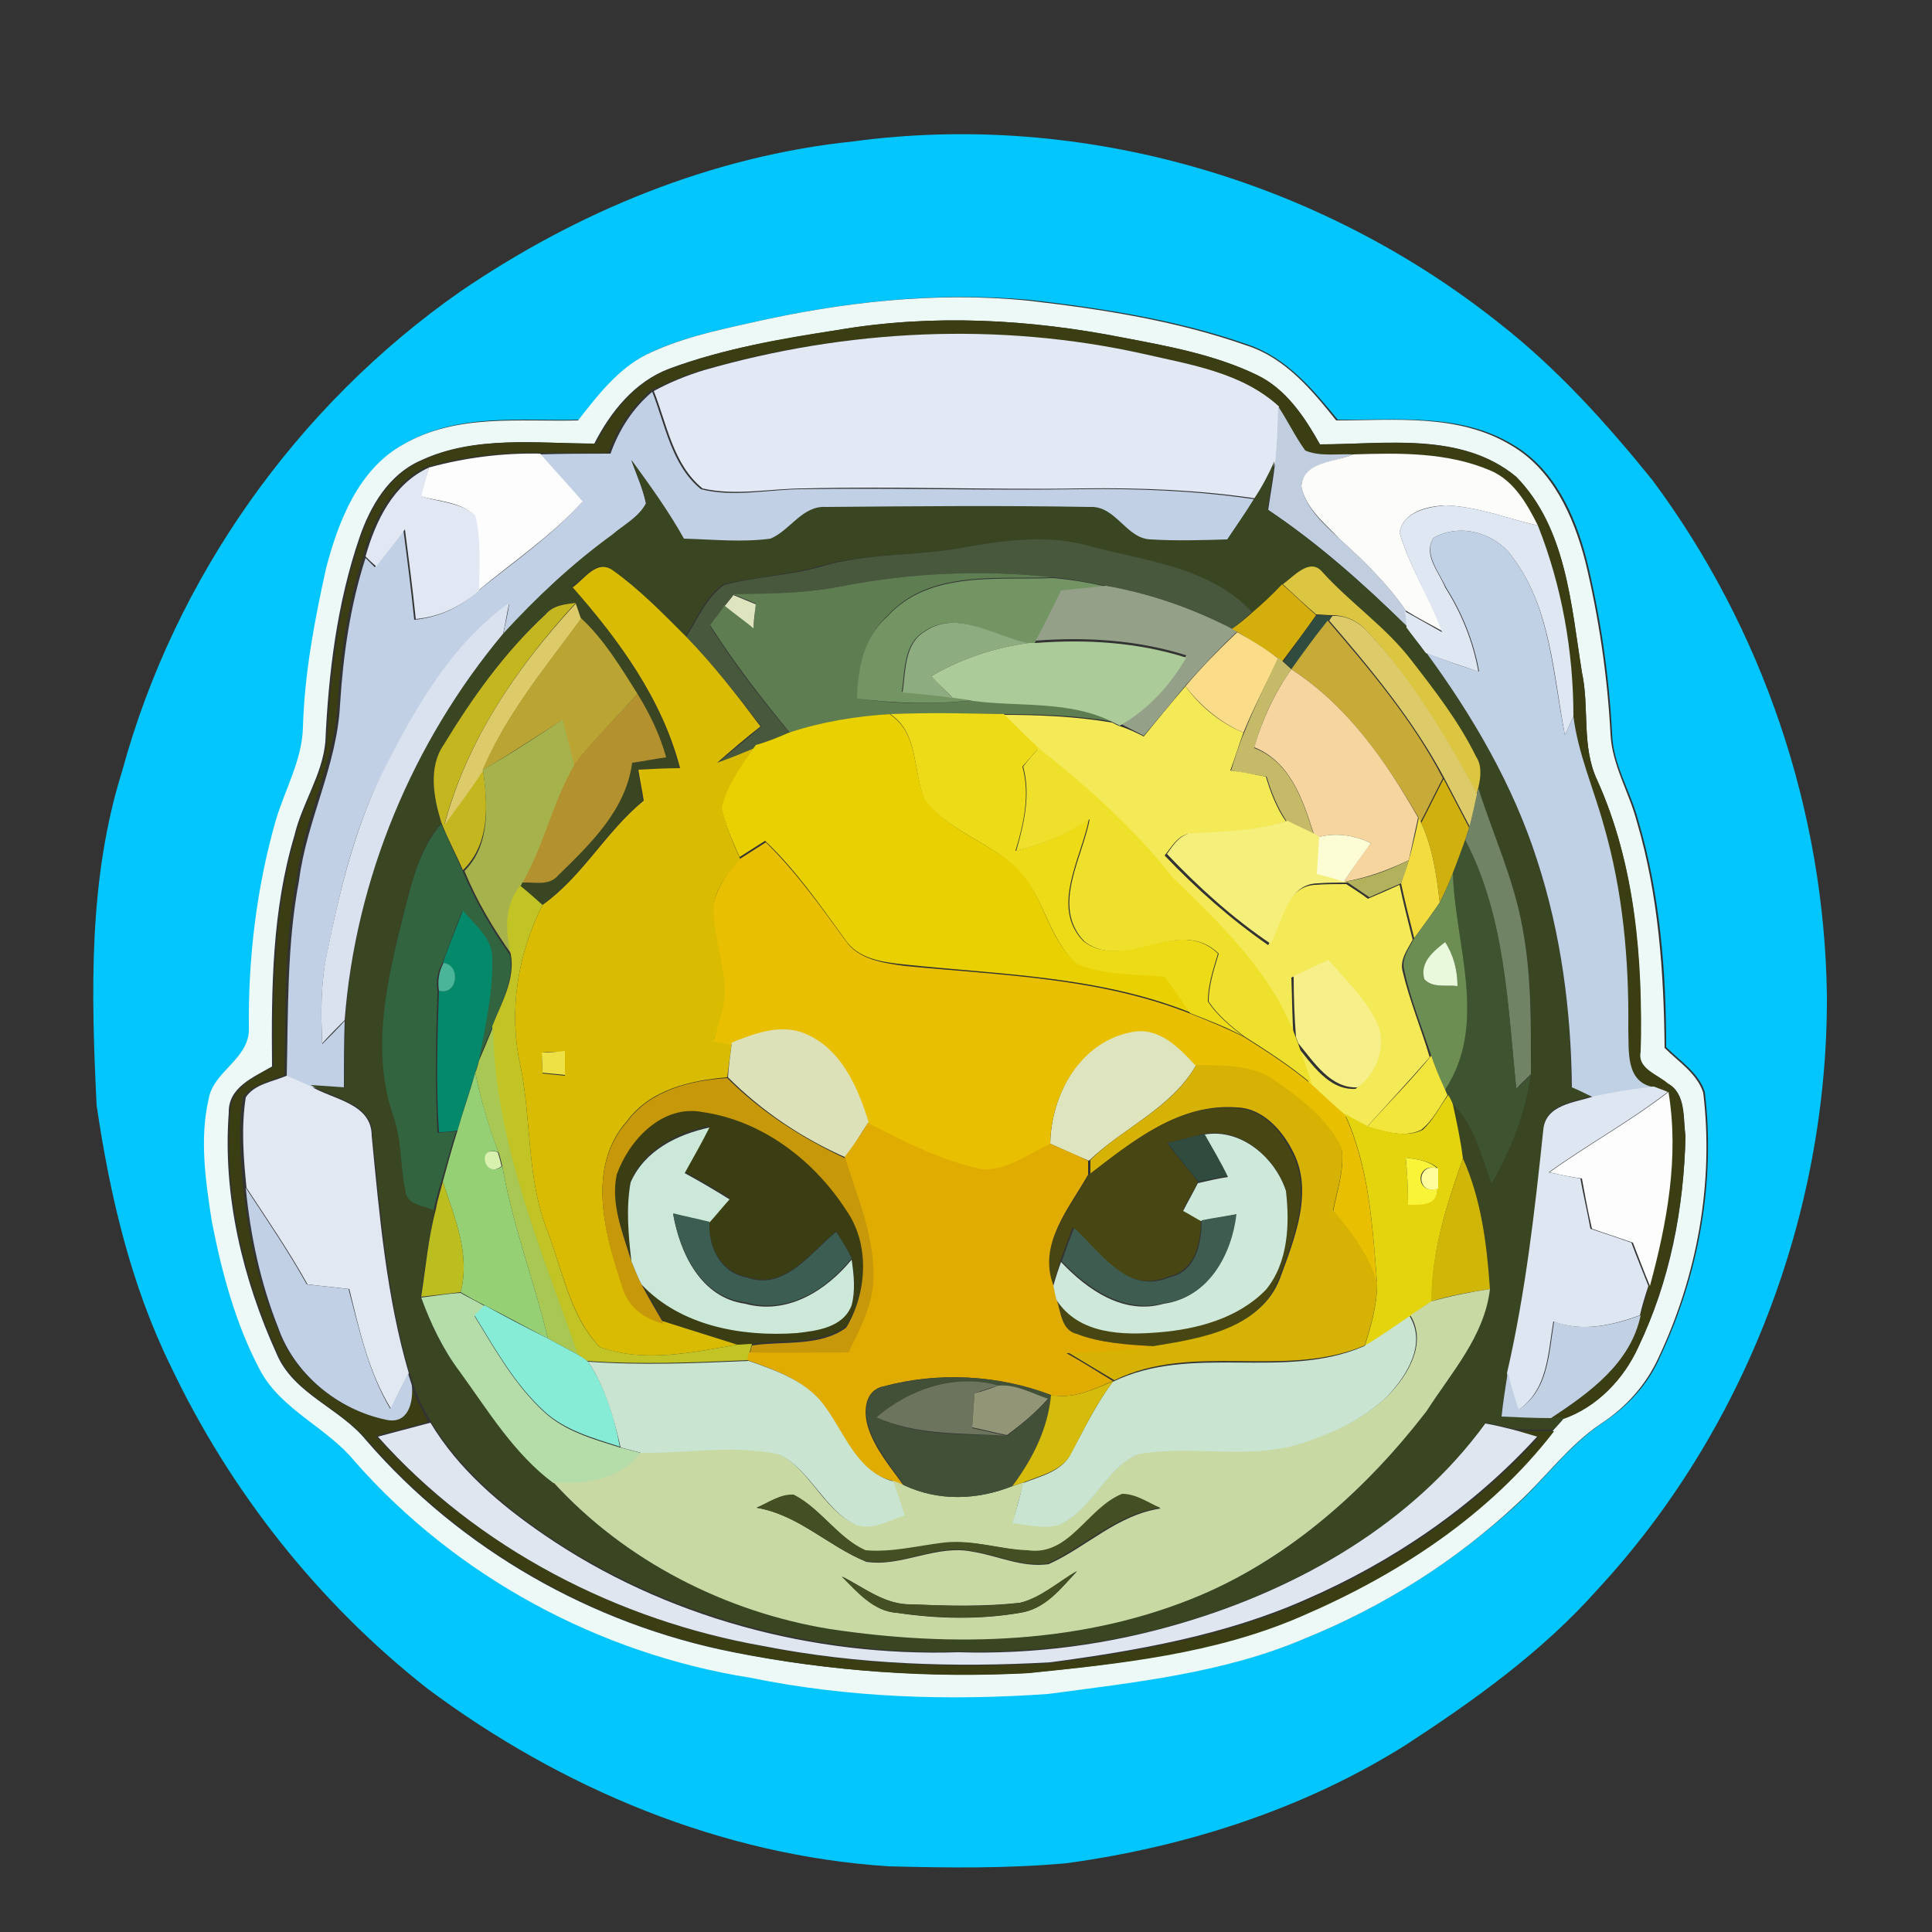 <?xml version="1.0" encoding="utf-8"?>
<!-- Generator: Adobe Illustrator 26.0.3, SVG Export Plug-In . SVG Version: 6.00 Build 0)  -->
<svg version="1.1" id="Layer_1" xmlns="http://www.w3.org/2000/svg" xmlns:xlink="http://www.w3.org/1999/xlink" x="0px" y="0px"
	 viewBox="0 0 250 250" style="enable-background:new 0 0 250 250;" xml:space="preserve">
<rect x="0" y="0" width="250" height="250" fill="#333333" stroke="none"/>
<style type="text/css">
	.st0{fill:#02C6FD;}
	.st1{fill:#ECF9F7;}
	.st2{fill:#3B3E12;}
	.st3{fill:#E2E8F4;}
	.st4{fill:#C1D0E4;}
	.st5{fill:#C1CEDF;}
	.st6{fill:#FCFDFC;}
	.st7{fill:#FCFCFB;}
	.st8{fill:#3A4522;}
	.st9{fill:#E2E8F3;}
	.st10{fill:#DFE7F3;}
	.st11{fill:#C1D1E5;}
	.st12{fill:#48583D;}
	.st13{fill:#D9BC02;}
	.st14{fill:#DBC541;}
	.st15{fill:#5E7E51;}
	.st16{fill:#739564;}
	.st17{fill:#94A088;}
	.st18{fill:#D4AF0B;}
	.st19{fill:#DEE4BE;}
	.st20{fill:#DAE2EF;}
	.st21{fill:#C3B61E;}
	.st22{fill:#DDCB6A;}
	.st23{fill:#2F4C3F;}
	.st24{fill:#BAA434;}
	.st25{fill:#8DAC7F;}
	.st26{fill:#C8AA38;}
	.st27{fill:#FBDC89;}
	.st28{fill:#ABCB99;}
	.st29{fill:#C5BA67;}
	.st30{fill:#F6D59F;}
	.st31{fill:#F4EA58;}
	.st32{fill:#B3912F;}
	.st33{fill:#A6B34C;}
	.st34{fill:#E9D001;}
	.st35{fill:#EDDB17;}
	.st36{fill:#EFE02B;}
	.st37{fill:#D0B00E;}
	.st38{fill:#708364;}
	.st39{fill:#F5F07C;}
	.st40{fill:#F3DD3E;}
	.st41{fill:#32643F;}
	.st42{fill:#FCFCD5;}
	.st43{fill:#E9BF01;}
	.st44{fill:#3E5431;}
	.st45{fill:#B3B25C;}
	.st46{fill:#6C8E52;}
	.st47{fill:#C2C426;}
	.st48{fill:#05896B;}
	.st49{fill:#E8FADB;}
	.st50{fill:#F6EF8A;}
	.st51{fill:#4AB599;}
	.st52{fill:#A9C753;}
	.st53{fill:#DDE1B8;}
	.st54{fill:#EDE145;}
	.st55{fill:#F2E53B;}
	.st56{fill:#D5B204;}
	.st57{fill:#E2E8F2;}
	.st58{fill:#95D075;}
	.st59{fill:#C79809;}
	.st60{fill:#DEE6F1;}
	.st61{fill:#E4D40E;}
	.st62{fill:#484713;}
	.st63{fill:#E0AC02;}
	.st64{fill:#CCE8D8;}
	.st65{fill:#CEE9DA;}
	.st66{fill:#D9F1AF;}
	.st67{fill:#FAF439;}
	.st68{fill:#CFB607;}
	.st69{fill:#FFFC9B;}
	.st70{fill:#BCBD1F;}
	.st71{fill:#C1D0E5;}
	.st72{fill:#3C5D52;}
	.st73{fill:#3E5D50;}
	.st74{fill:#B4DDAA;}
	.st75{fill:#C8D9A3;}
	.st76{fill:#86ECD6;}
	.st77{fill:#C1D0E3;}
	.st78{fill:#C9E5D2;}
	.st79{fill:#415037;}
	.st80{fill:#6D745D;}
	.st81{fill:#D4BB0C;}
	.st82{fill:#929677;}
	.st83{fill:#DFE6EF;}
	.st84{fill:#444F23;}
</style>
<g id="_x23_02c6fdff">
	<path class="st0" d="M110.4,18.3c29.6-4,60.4,5,83.7,23.6c7.4,5.8,13.8,12.9,19.7,20.2c14.3,19.2,22.3,42.9,22.6,66.8
		c0.1,28.1-10.6,56.2-29.7,76.8c-7.1,8-15.9,14.3-24.8,20.1c-13.2,8.3-28.5,13.2-43.9,15.3c-7.7,0.7-15.3,0.6-23,0.4
		c-21.7-1.4-42.4-10.1-59.7-23c-14.1-11.1-25.5-25.5-33.2-41.7c-5.2-10.6-7.9-22.2-9.6-33.8c-0.7-14.4-1.1-29.2,3.3-43.2
		c6.8-25,22.6-47.3,43.8-62.1C74.7,27.4,92.1,20.2,110.4,18.3 M97,41.8c-4.5,1-9.1,2-13.2,4c-3.7,1.9-6.3,5.3-8.8,8.5
		c-7.6,0.2-15.7-0.9-22.6,3.1c-5.8,3.2-8.4,9.9-10,16c-1.6,6.8-2.9,13.6-3,20.6c-0.1,4.3-2.3,8-3.5,12c-2.5,8.8-3.6,17.9-3.5,27
		c0.1,3.8-4.6,5.4-5.2,9.1c-1.2,5.2-0.4,10.6,0.4,15.8c1.3,6.7,3.1,13.3,6.3,19.4c2.8,5.1,8.6,7.4,12.2,11.7
		c13.1,14.9,31.6,24.9,51.2,28c12.6,2.7,25.6,3,38.5,2.1c11.2-1.5,22.8-2.7,33.3-7.2c10.1-4.1,19.5-10.1,27.5-17.5
		c3.6-3.4,6.6-7.5,10.8-10.3c3.2-2.1,5.9-5,7.4-8.5c5-10.6,7.2-22.6,5.8-34.3c-0.8-2.5-3.2-4-5-5.8c0-9.8-0.8-19.8-3.6-29.3
		c-1-3.8-3.3-7.3-3.4-11.3c-0.4-7.6-1.5-15.1-3.3-22.5c-1.5-5.8-4.2-11.8-9.6-14.9c-6.8-4.1-15-3.1-22.6-3.2
		c-3.2-3.9-6.6-8-11.6-9.7c-9.1-3.2-18.7-4.7-28.3-5.8C120.9,37.7,108.8,39.1,97,41.8z"/>
</g>
<g id="_x23_ecf9f7ff">
	<path class="st1" d="M97,41.8c11.8-2.7,24-4.1,36-2.9c9.6,1.1,19.2,2.6,28.3,5.8c5,1.6,8.4,5.7,11.6,9.7c7.6,0,15.8-0.9,22.6,3.2
		c5.4,3.1,8.1,9.2,9.6,14.9c1.8,7.4,2.9,15,3.3,22.5c0.2,4,2.4,7.5,3.4,11.3c2.8,9.5,3.5,19.4,3.6,29.3c1.8,1.8,4.2,3.3,5,5.8
		c1.4,11.7-0.8,23.7-5.8,34.3c-1.6,3.5-4.2,6.4-7.4,8.5c-4.2,2.8-7.1,6.9-10.8,10.3c-8,7.5-17.4,13.4-27.5,17.5
		c-10.5,4.5-22.1,5.7-33.3,7.2c-12.9,0.9-25.8,0.5-38.5-2.1c-19.6-3.1-38.1-13.1-51.2-28c-3.6-4.4-9.4-6.6-12.2-11.7
		c-3.2-6-5-12.7-6.3-19.4c-0.8-5.2-1.6-10.6-0.4-15.8c0.6-3.6,5.3-5.2,5.2-9.1c-0.1-9.1,1-18.3,3.5-27c1.2-4,3.4-7.8,3.5-12
		c0.2-7,1.5-13.8,3-20.6c1.6-6.1,4.2-12.8,10-16c6.9-4,15-2.9,22.6-3.1c2.5-3.2,5.1-6.6,8.8-8.5C87.9,43.8,92.5,42.8,97,41.8
		 M108.4,42.7c-7.4,1.2-14.8,2.4-21.8,5c-4.5,1.7-7.6,5.6-9.7,9.7c-7.5,0-15.5-1.1-22.5,2.2c-4.1,1.8-6.5,5.9-7.9,10
		c-2.9,8.5-4,17.5-4.4,26.4c-0.4,4.3-3,7.9-4,12.1c-2.9,9.7-3,19.8-2.9,29.9c-2.4,1.4-5.7,2.7-5.6,6c-0.8,10.7,1.8,21.5,6.2,31.2
		c2.2,5.2,8.2,7,11.6,11.2c12.2,14.1,29.2,23.8,47.5,27.4c12.5,2.5,25.2,3.3,38,2.7c11.9-1.2,24-2.6,35.2-7.3
		c12.5-5.4,24.4-13.1,32.8-24c0.3-0.4,1.1-1.2,1.4-1.6c4.3-1.5,7.8-5.1,9.7-9.3c4.1-8.5,5.9-17.9,6.1-27.3c-0.3-2.3,0.1-5.5-2.3-6.8
		c-1.4-1.2-4.1-1.9-3.5-4.2c0.2-11.8-0.7-24.1-5.6-35c-2.1-4.4-1-9.4-2-14c-1.4-8.7-2-18.6-8.5-25.3c-7.1-5.9-17-4.2-25.4-4.2
		c-2-3.6-4.4-7.2-8.2-9c-5.4-2.6-11.4-3.7-17.2-4.8C133.3,41.3,120.7,40.6,108.4,42.7z"/>
</g>
<g id="_x23_3b3e12ff">
	<path class="st2" d="M108.4,42.7c12.3-2.1,24.8-1.4,37,1c5.8,1.1,11.8,2.2,17.2,4.8c3.8,1.8,6.2,5.5,8.2,9c8.5,0,18.4-1.6,25.4,4.2
		c6.5,6.6,7.1,16.6,8.5,25.3c1,4.6-0.1,9.6,2,14c4.9,10.9,5.9,23.1,5.6,35c-0.5,2.3,2.2,3,3.5,4.2c2.4,1.3,1.9,4.5,2.3,6.8
		c-0.2,9.3-2.1,18.8-6.1,27.3c-1.9,4.2-5.4,7.8-9.7,9.3c-0.4,0-1.3,0-1.7,0c5-3.3,10.2-7.1,11.6-13.3c0.4-1.2,0.8-2.5,1.1-3.8
		c2.2-8.1,3.8-16.7,2.4-25.1c-0.5-0.2-1.4-0.5-1.8-0.7c-3.8-0.6-3.2-4.7-3.4-7.6c0-8.9-0.8-17.8-3.2-26.4c-1.2-4.7-3.2-9.1-3.9-14
		c0-8.4-1.6-16.8-4.6-24.7c-1.4-2.8-3.1-5.8-6.1-7.1c-5.6-2.4-11.8-2.3-17.8-2.1c-2-0.1-4.2,0.3-6.2-0.5c-1.3-1.8-2.3-3.8-3.5-5.7
		c-4.7-4.4-11.4-5.4-17.5-6.8c-18.7-4.1-38.5-3.2-56.9,2.1c-2.3,0.7-4.5,1.6-6.7,2.7c-2.5,2.2-4.3,5-5.4,8c-3,0-6.1,0-9.1,0
		c-4.9-0.1-9.7,0.5-14.4,1.8c-4.6,2.2-6.9,6.9-8.2,11.5c-2,6.2-2.9,12.6-3.3,19c-0.4,7.8-4.3,14.9-5.3,22.7
		c-1.7,8.4-1.4,17-1.6,25.5c-1.8,0.8-4.2,1.2-5.4,2.9c-0.6,3.8-0.3,7.8,0.1,11.7c0.6,6.2,1.9,12.3,4.3,18c2.1,6,7.8,10.7,13.9,11.9
		c2.8,0.8,3.6-2.2,3.4-4.4c0.7,1.6,1.5,3.2,2.3,4.8c-2.3,0.6-4.5,1.2-6.8,1.8C61.8,200.4,80,209.7,99,213.1
		c12.2,2.4,24.7,2.8,37.1,2.1c11.2-1.5,22.6-3.5,33-8.1c11.3-4.9,21.7-12,30-21.1c-0.8-0.2-2.3-0.7-3.1-0.9c1.7,0.1,3.4,0.1,5.1,0.1
		c-8.4,10.9-20.2,18.6-32.8,24c-11.1,4.8-23.3,6.1-35.2,7.3c-12.7,0.7-25.5-0.2-38-2.7c-18.2-3.6-35.3-13.3-47.5-27.4
		c-3.5-4.2-9.4-6-11.6-11.2c-4.4-9.7-7-20.5-6.2-31.2c0-3.3,3.2-4.7,5.6-6c-0.1-10,0-20.2,2.9-29.9c0.9-4.1,3.6-7.8,4-12.1
		c0.5-8.9,1.5-17.9,4.4-26.4c1.4-4.1,3.8-8.2,7.9-10c7-3.3,15-2.2,22.5-2.2c2.1-4.1,5.2-8.1,9.7-9.7
		C93.7,45.1,101.1,43.8,108.4,42.7z"/>
	<path class="st2" d="M79.8,151.8c1.6-4.5,5.9-9.1,11.1-8.1c7.7,1.1,14.5,6.2,18.6,12.7c3.1,4.4,2.7,10.7,0,15.2
		c-3.5,2.5-8.2,1.7-12.2,2.3c-0.5,0-1.4,0.1-1.9,0.1c-3.2-1-6.3-2.1-9.5-3c-1-1.7-2-3.3-2.9-5.1c5,5.4,13,6.9,20.1,6.3
		c2.6-0.3,6-0.7,7.1-3.6c0.6-1.9,0.3-4,0-5.9c-0.6-1.1-1.3-2.2-2-3.4c-3.3,2.7-6.7,7.7-11.6,5.9c-3.4-0.7-5-4-4.8-7.2
		c0.9-1,1.7-2,2.6-3c-1.9-1.2-3.8-2.3-5.8-3.4c1.1-1.9,2.2-3.9,3.2-5.9c-4.2,0.8-8.4,3-10.2,7.1c-0.6,3.3-0.3,6.7,0.1,10
		C80.6,159.4,79,155.6,79.8,151.8z"/>
</g>
<g id="_x23_e2e8f4ff">
	<path class="st3" d="M91.1,47.9c18.4-5.3,38.1-6.3,56.9-2.1c6.1,1.4,12.7,2.4,17.5,6.8c-0.1,2.4-0.2,4.8-0.4,7.1
		c-0.7,1.7-1.6,3.3-2.6,4.8c-7.4-1.1-14.9-1.4-22.4-1.3c-12,0.2-24-0.3-36,0c-4.4,0-8.9,1-13.2,0c-3.8-3.1-4.6-8.3-6.3-12.6
		C86.6,49.5,88.8,48.6,91.1,47.9z"/>
</g>
<g id="_x23_c1d0e4ff">
	<path class="st4" d="M79,58.7c1.1-3.1,2.9-5.9,5.4-8c1.7,4.3,2.5,9.5,6.3,12.6c4.3,1.1,8.8,0,13.2,0c12-0.2,24,0.2,36,0
		c7.5-0.1,15,0.2,22.4,1.3c-1.1,1.8-2.3,3.5-3.5,5.3c-3.3,0-6.6,0.2-9.9,0c-3.3-0.1-4.6-4.4-7.9-4.2c-11.4-0.2-22.8-0.1-34.1,0
		c-3.1-0.2-4.6,3-7.2,4.1c-3.7,0.5-7.4,0.2-11.2,0c-2.1-3.5-4.5-6.8-6.8-10.2c0.7,1.9,1.5,3.7,1.9,5.6c-1,1.8-2.9,2.8-4.4,4.1
		c-5.2,3.7-9.8,8.1-14.1,12.8c0.3-1.3,0.6-2.7,0.8-4c-7.7,5.5-12.4,14-16.6,22.3c-3.6,7.3-5.4,15.2-7,23.1
		c-0.8,3.8-0.8,7.7-0.6,11.6c1-1,2-2,2.9-3c-0.1,2.9-0.1,5.9-0.1,8.9c-1.5-0.1-2.9-0.2-4.4-0.3c-1-0.4-2-0.9-3-1.3
		c0.2-8.5,0-17.1,1.6-25.5c1-7.8,4.9-14.8,5.3-22.7c0.4-6.4,1.3-12.8,3.3-19c0.3,0.3,0.9,0.9,1.2,1.2c1.2-1.6,2.5-3.2,3.7-4.8
		c0.5,3.8,1,7.7,1.4,11.6c3.1-0.3,6-1.6,8.2-3.7c4.6-3.7,9.5-7.1,13.5-11.5c-1.8-2.1-3.6-4.2-5.5-6.2C72.9,58.7,76,58.7,79,58.7z"/>
</g>
<g id="_x23_c1cedfff">
	<path class="st5" d="M165.4,52.6c1.2,1.8,2.2,3.9,3.5,5.7c1.9,0.8,4.1,0.4,6.2,0.5c-2.3,1-6.6,1-6.7,4.2c0.6,2.8,2.9,4.8,4.9,6.7
		c3.1,2.8,6.2,5.8,8.6,9.3c0.1,0.5,0.1,1.5,0.2,2.1c-5.6-5.5-11.5-10.8-18-15.1c0.3-2.1,0.7-4.2,0.9-6.2
		C165.3,57.4,165.3,55,165.4,52.6z"/>
</g>
<g id="_x23_fcfdfcff">
	<path class="st6" d="M55.5,60.5c4.7-1.3,9.6-1.9,14.4-1.8c1.8,2.1,3.7,4.1,5.5,6.2c-4,4.4-8.9,7.7-13.5,11.5c0-3.2,0.3-6.5-0.5-9.7
		c-1.8-1.8-4.7-1.8-7-2.5C54.8,62.9,55.1,61.7,55.5,60.5z"/>
	<path class="st6" d="M200.5,151.7c5-3.6,10.5-6.6,15.4-10.4c1.4,8.4-0.2,17-2.4,25.1c-0.8-1.9-1.5-3.8-2.2-5.6
		c-1.8-0.6-3.5-1.2-5.3-1.8c-0.5-2.1-0.9-4.3-1.3-6.5C203.2,152.3,201.8,152,200.5,151.7z"/>
</g>
<g id="_x23_fcfcfbff">
	<path class="st7" d="M175.1,58.8c6-0.2,12.2-0.3,17.8,2.1c3,1.3,4.7,4.3,6.1,7.1c-4-0.9-7.9-2.5-12-2.6c-2.3,0.1-5.4,0.8-5.9,3.5
		c1.3,4.5,3.9,8.4,5.6,12.8c-1.6-0.9-3.2-1.7-4.8-2.7c-2.4-3.5-5.5-6.5-8.6-9.3c-1.9-2-4.3-3.9-4.9-6.7
		C168.5,59.7,172.8,59.8,175.1,58.8z"/>
</g>
<g id="_x23_3a4522ff">
	<path class="st8" d="M81.7,59.5c2.4,3.3,4.8,6.6,6.8,10.2c3.7,0.1,7.5,0.5,11.2,0c2.6-1.1,4.1-4.3,7.2-4.1
		c11.4-0.1,22.8-0.2,34.1,0c3.4-0.2,4.7,4.1,7.9,4.2c3.3,0.2,6.6,0.1,9.9,0c1.2-1.8,2.4-3.5,3.5-5.3c1-1.5,1.9-3.2,2.6-4.8
		c-0.2,2.1-0.6,4.2-0.9,6.2c6.5,4.4,12.4,9.6,18,15.1c0.8,1.1,1.7,2.2,2.5,3.3c6,8.2,11.2,17.1,14.3,26.8c3.1,9.5,4.5,19.4,4.5,29.4
		c0.9,0.4,1.8,0.9,2.8,1.3c-2.3,0.8-6.2,1-6.3,4.2c-1.1,10.6-2.3,21.2-4.7,31.5c-0.3,1.9-0.6,3.8-0.8,5.7c2.1,0.1,4.2,0.2,6.4,0.2
		c0.4,0,1.2,0,1.7,0c-0.3,0.4-1.1,1.2-1.4,1.6c-1.7,0-3.4,0-5.1-0.1c-1.2-0.3-2.4-0.5-3.6-0.8c-9.4,13-24.1,21.3-39.2,25.8
		c-9.4,2.8-19.2,4-29,3.8c-18.8,0.5-38-4.6-53.6-15.2c-5.7-3.9-11.1-8.6-14.7-14.5c-0.9-1.5-1.7-3.1-2.3-4.8
		c-0.1-0.4-0.4-1.2-0.5-1.6c-2.9-10-3.7-20.4-4.8-30.7c0-4.3-5.1-4.7-8-6.5c1.5,0.1,3,0.2,4.4,0.3c0-2.9,0-5.9,0.1-8.9
		C46,113.7,53.4,96,65.1,82c4.3-4.7,9-9.1,14.1-12.8c1.5-1.3,3.5-2.3,4.4-4.1C83.2,63.2,82.4,61.4,81.7,59.5 M124.9,70.8
		c-6.2,1.2-12.6,0.7-18.7,2.4c-4.1,1.2-8.4,1.4-12.6,2.4c-2.3,1.6-3.4,4.4-4.9,6.7c-3-3-6-6.1-9.5-8.6c-2-1.5-3.6,1.2-5.2,2.2
		c6,6.8,11.6,14.5,13.9,23.5c-1.8,0.1-3.6,0.1-5.4,0.2c0.2,1.3,0.5,2.7,0.7,4c-4.9,4-7.9,9.8-13.1,13.5c-1-0.8-1.9-1.7-2.9-2.5
		l0.2-0.4c1.6-0.1,3.5,0.5,4.7-0.9c4.1-4.1,8.8-8.5,9.6-14.6c1.5-0.2,2.9-0.5,4.4-0.7c-0.9-2.9-2.1-5.7-3.7-8.2
		c-2.2-3.4-4.4-6.9-7.3-9.8c-0.2-0.5-0.5-1.5-0.7-2c-1.4,0.1-2.9,0.3-3.9,1.5c-5.2,4.9-9.5,10.8-13.1,17c-2.1,3-1.3,6.8-0.3,10
		c-2.7,3.1-3.7,7.2-4.7,11c-2.2,8.8-4.6,18.3-1.2,27.1c1,3.1,0.9,6.5,1.5,9.6c0.3,1.7,2.4,1.6,3.6,2.3c-0.9,3.7-1.3,7.5-1.9,11.3
		c1.3,3.4,2.8,6.8,5.1,9.6c3.7,5,7,10.6,12.1,14.4c9.2,10.2,22.2,16.7,35.8,19c16,2.4,32.9,2,48-4.4c11.8-5,21.5-13.8,29.2-23.8
		c3.2-5,7.5-9.7,8.2-15.8c-0.4-5.8-1.1-11.6-3.5-16.9c-0.3-2.3-0.8-4.7-1.3-7c2.9,2.8,3.7,6.7,5,10.3c2.5-4.4,4.4-9.2,5.1-14.2
		c0-6.3,0.2-12.7-1.1-19c-1.1-6.2-3.8-12-5.7-18c0.2-1.3,0.5-2.8-0.3-4c-2.3-4.5-5.3-8.6-8.4-12.5c-3.3-4.3-7.8-7.4-11.5-11.4
		c-1.6-1.9-3.7,0.6-5.1,1.6c-1.3,1.3-2.6,2.5-3.9,3.7c-5.6-6-14.1-6.6-21.6-8.7C135.3,69.2,130,69.9,124.9,70.8z"/>
</g>
<g id="_x23_e2e8f3ff">
	<path class="st9" d="M47.3,72c1.3-4.6,3.6-9.4,8.2-11.5c-0.3,1.2-0.7,2.5-1,3.7c2.3,0.8,5.2,0.8,7,2.5c0.8,3.2,0.5,6.4,0.5,9.7
		c-2.3,2.1-5.1,3.4-8.2,3.7c-0.4-3.9-0.9-7.7-1.4-11.6c-1.2,1.6-2.5,3.2-3.7,4.8C48.2,72.9,47.6,72.3,47.3,72z"/>
</g>
<g id="_x23_dfe7f3ff">
	<path class="st10" d="M181.1,68.9c0.5-2.7,3.6-3.3,5.9-3.5c4.1,0.1,8,1.7,12,2.6c3.1,7.8,4.6,16.3,4.6,24.7
		c-0.3,0.6-0.8,1.8-1.1,2.4c-1.5-7.8-1.8-16.3-6.7-22.9c-2.2-3.2-6.8-4.6-10.3-2.6c-1.4,2.2,0.7,4.4,1.5,6.4c2.1,3.3,3.6,7,4.3,10.9
		c-2.3-0.8-4.6-1.5-6.8-2.4c-0.8-1.1-1.7-2.2-2.5-3.3c0-0.5-0.1-1.5-0.2-2.1c1.6,0.9,3.2,1.8,4.8,2.7
		C185,77.4,182.4,73.4,181.1,68.9z"/>
</g>
<g id="_x23_c1d1e5ff">
	<path class="st11" d="M185.5,69.6c3.5-2,8.1-0.6,10.3,2.6c4.9,6.6,5.1,15.1,6.7,22.9c0.3-0.6,0.8-1.8,1.1-2.4
		c0.6,4.8,2.6,9.3,3.9,14c2.5,8.6,3.3,17.5,3.2,26.4c0.1,2.9-0.4,7,3.4,7.6c-2.7,0.3-5.3,0.7-7.9,1.3c-0.9-0.4-1.8-0.9-2.8-1.3
		c-0.1-9.9-1.4-19.9-4.5-29.4c-3.1-9.7-8.3-18.6-14.3-26.8c2.2,0.9,4.5,1.7,6.8,2.4c-0.7-3.9-2.2-7.6-4.3-10.9
		C186.2,74,184.2,71.7,185.5,69.6z"/>
</g>
<g id="_x23_48583dff">
	<path class="st12" d="M124.9,70.8c5.1-0.9,10.4-1.6,15.5-0.3c7.5,2.1,16,2.7,21.6,8.7c-0.8,0.7-1.7,1.5-2.5,2.2
		c-5.1-2.7-10.7-4.6-16.4-5.6c-2.3-0.4-4.5-0.9-6.8-1.1c-9.2-1-18.5-0.6-27.6,1.2c-4.5,0.9-9.2,0.9-13.8,1.1c-0.3,0.3-0.8,1-1.1,1.4
		c-0.7,0.8-1.3,1.7-1.9,2.6c3,4.9,6.6,9.4,10.3,13.9c-1.4,0.6-2.8,1.2-4.2,1.8c-1.7,0.7-3.4,1.4-5.1,2c1.9-1.6,3.8-3.1,5.6-4.7
		c-3.1-4-6.2-8-9.7-11.6c1.5-2.3,2.6-5.1,4.9-6.7c4.1-1.1,8.5-1.2,12.6-2.4C112.3,71.5,118.8,72,124.9,70.8z"/>
</g>
<g id="_x23_d9bc02ff">
	<path class="st13" d="M74.1,76c1.5-1,3.1-3.7,5.2-2.2c3.5,2.5,6.5,5.6,9.5,8.6C92.3,86,95.4,90,98.4,94c-1.9,1.5-3.8,3.1-5.6,4.7
		c1.7-0.6,3.4-1.3,5.1-2c-1.7,2.5-3.7,5.1-4.4,8.1c0.4,2.2,1.4,4.3,2.3,6.4c-1.5,1.7-3.1,3.5-3.4,5.8c-0.1,3.7,1.3,7.2,1.5,10.9
		c0,2.3-0.8,4.5-1.5,6.6c0.6,0.1,1.7,0.3,2.3,0.4c-0.2,1.5-0.4,3-0.6,4.5c-4.8,0.4-10,1.6-13,5.7c-5.2,5.9-2.9,14.5-0.6,21.1
		c0.7,2.6,2.9,4.2,5.4,4.8c3.2,1,6.3,2,9.5,3c-5.8,1-12.1,2.4-17.8,0.3c-3.9-4.1-4.8-10-6.8-15.1c-2.7-6.9-2-14.4-3.5-21.5
		c-1.5-6.9-0.3-14.3,2.9-20.6c5.2-3.7,8.2-9.5,13.1-13.5c-0.2-1.3-0.5-2.7-0.7-4c1.8-0.1,3.6-0.2,5.4-0.2
		C85.7,90.5,80.1,82.8,74.1,76 M70.1,136.2c0,0.7,0.1,2,0.1,2.7c0.7,0.1,2.1,0.2,2.9,0.3c0-0.8,0-2.3,0-3.1
		C72.3,136.1,70.8,136.1,70.1,136.2z"/>
</g>
<g id="_x23_dbc541ff">
	<path class="st14" d="M166,75.6c1.4-1,3.5-3.5,5.1-1.6c3.6,4,8.2,7.1,11.5,11.4c3.1,4,6.2,8,8.4,12.5c0.8,1.2,0.6,2.7,0.3,4
		l-0.2,0.8c-4.1-7.4-8.4-14.7-14.1-20.9c-1.2-1.4-2.8-2.2-4.7-2.2c-0.7,0-1.3-0.1-2-0.1C168.9,78.3,167.4,76.9,166,75.6z"/>
</g>
<g id="_x23_5e7e51ff">
	<path class="st15" d="M108.7,75.9c9.1-1.8,18.4-2.2,27.6-1.2c-7.3,0.3-16.1-1-21.5,5c-3,2.7-3.7,6.8-3.7,10.7
		c4.9,0.7,9.9,0.8,14.9,0.2c6.1,0.8,12.6-0.2,18.2,2.8c-4.7-0.8-9.5-1-14.3-1c-4.9-0.1-9.8-0.1-14.7,0c-4.4,0.4-8.8,1-13,2.4
		c-3.7-4.5-7.2-9-10.3-13.9c0.6-0.9,1.3-1.7,1.9-2.6c1.2,1,2.5,1.9,3.7,2.9c0.1-0.8,0.2-2.3,0.3-3.1c-1-0.4-1.9-0.8-2.9-1.2
		C99.5,76.8,104.2,76.8,108.7,75.9z"/>
</g>
<g id="_x23_739564ff">
	<path class="st16" d="M114.8,79.8c5.4-6,14.3-4.7,21.5-5c2.3,0.2,4.6,0.6,6.8,1.1c-1.9,0.1-3.9,0.4-5.8,0.6
		c-1.1,2.3-2.2,4.5-3.4,6.7l-0.9,0c-4.3-0.8-9.2-4.4-13.4-1.5c-2.7,1.6-2.5,5.1-2.9,7.8c2.2,0.2,4.3,0.4,6.5,0.7
		c0.9,0.1,1.7,0.2,2.6,0.4c-4.9,0.6-9.9,0.4-14.9-0.2C111,86.6,111.7,82.5,114.8,79.8z"/>
</g>
<g id="_x23_94a088ff">
	<path class="st17" d="M137.3,76.4c1.9-0.2,3.9-0.4,5.8-0.6c5.7,1,11.2,2.9,16.4,5.6l0.6,0.3c-2.3,2.2-4.6,4.6-6.7,7
		c-1.8,2.2-3.6,4.4-5.4,6.5c-1-0.5-2.1-1.1-3.1-1.6c3.6-2.1,6.5-5.1,8.6-8.8c-6.3-2-13-2.4-19.5-1.9
		C135.1,80.9,136.2,78.6,137.3,76.4z"/>
</g>
<g id="_x23_d4af0bff">
	<path class="st18" d="M162,79.3c1.4-1.2,2.7-2.4,3.9-3.7c1.5,1.3,2.9,2.7,4.4,4c-1.4,2-2.9,4-4.4,6l-0.6-0.5
		c-1.7-1.2-3.5-2.3-5.3-3.4l-0.6-0.3C160.4,80.7,161.2,80,162,79.3z"/>
</g>
<g id="_x23_dee4beff">
	<path class="st19" d="M94.9,77c1,0.4,1.9,0.8,2.9,1.2c-0.1,0.8-0.3,2.3-0.3,3.1c-1.2-1-2.5-1.9-3.7-2.9C94.1,78,94.7,77.3,94.9,77z
		"/>
	<path class="st19" d="M135.9,148c0.1-6.3,3.8-13.2,10.3-14.6c3.7-0.9,6.3,2,8.6,4.4c-3.2,5.6-9.4,8.1-13.9,12.4
		C139.2,149.5,137.5,148.7,135.9,148z"/>
</g>
<g id="_x23_dae2efff">
	<path class="st20" d="M49.3,100.3C53.5,92,58.2,83.5,65.9,78c-0.3,1.3-0.5,2.7-0.8,4C53.4,96,46,113.7,44.6,132c-1,1-2,2-2.9,3
		c-0.2-3.9-0.2-7.8,0.6-11.6C43.9,115.5,45.8,107.6,49.3,100.3z"/>
</g>
<g id="_x23_c3b61eff">
	<path class="st21" d="M70.6,79.5c1-1.2,2.5-1.3,3.9-1.5c-7.6,8.3-14.1,17.8-17,28.7c1.7-2.4,3.5-4.7,5-7.2c0.6,4.5,1,9.6-2.6,13.1
		c-0.9-2.1-2-4.1-2.8-6.2c-1-3.2-1.7-7.1,0.3-10C61.1,90.3,65.3,84.4,70.6,79.5z"/>
</g>
<g id="_x23_ddcb6aff">
	<path class="st22" d="M57.5,106.8c2.9-11,9.4-20.5,17-28.7c0.2,0.5,0.5,1.5,0.7,2c-4.6,6.3-9.7,12.3-12.7,19.6
		C61,102.1,59.2,104.4,57.5,106.8z"/>
	<path class="st22" d="M172.4,79.7c1.8-0.1,3.5,0.8,4.7,2.2c5.8,6.2,10.1,13.6,14.1,20.9c-0.3,1.4-0.6,2.8-1,4.2
		c-1.1-2.1-2.2-4.2-3.3-6.3c-4-7.5-9.4-14-14.9-20.4L172.4,79.7z"/>
</g>
<g id="_x23_2f4c3fff">
	<path class="st23" d="M170.4,79.6c0.7,0,1.3,0.1,2,0.1l-0.5,0.6c-1.7,2-3.2,4.2-4.7,6.3c-0.3-0.3-0.9-0.8-1.1-1
		C167.5,83.6,168.9,81.6,170.4,79.6z"/>
	<path class="st23" d="M151.1,147.9c1.6-0.4,3.2-0.8,4.9-1.2c1,1.8,2,3.6,3,5.4c-1.3,0.3-2.6,0.5-3.9,0.8
		C153.7,151.3,152.4,149.6,151.1,147.9z"/>
</g>
<g id="_x23_baa434ff">
	<path class="st24" d="M75.2,80c3,2.8,5.1,6.3,7.3,9.8c-2.8,3.1-5.7,6-8.3,9.3c-0.5-2-1-3.9-1.5-5.9c-3.4,2.2-6.8,4.4-10.3,6.5
		C65.5,92.4,70.6,86.3,75.2,80z"/>
</g>
<g id="_x23_8dac7fff">
	<path class="st25" d="M119.7,81.7c4.2-2.9,9.1,0.7,13.4,1.5c-4.4,0.6-8.7,2-12.6,4.3c0.9,0.9,1.8,1.9,2.8,2.8
		c-2.2-0.3-4.3-0.5-6.5-0.7C117.2,86.8,117,83.3,119.7,81.7z"/>
</g>
<g id="_x23_c8aa38ff">
	<path class="st26" d="M167.1,86.6c1.5-2.1,3-4.2,4.7-6.3c5.5,6.4,11,12.9,14.9,20.4c-1,1.9-1.9,3.8-2.9,5.7l-0.3-0.7
		C179.3,98.5,174.3,91.3,167.1,86.6z"/>
</g>
<g id="_x23_fbdc89ff">
	<path class="st27" d="M153.4,88.8c2.1-2.5,4.4-4.8,6.7-7c1.8,1,3.6,2.1,5.3,3.4c-1.5,3.2-3.2,6.4-4.5,9.6
		C157.9,93.5,155.4,91.4,153.4,88.8z"/>
</g>
<g id="_x23_abcb99ff">
	<path class="st28" d="M133.1,83.2l0.9,0c6.6-0.5,13.2-0.1,19.5,1.9c-2.1,3.6-4.9,6.7-8.6,8.8l-0.8-0.4c-5.6-2.9-12.1-2-18.2-2.8
		c-0.9-0.2-1.7-0.3-2.6-0.4c-0.9-0.9-1.9-1.8-2.8-2.8C124.4,85.2,128.7,83.8,133.1,83.2z"/>
</g>
<g id="_x23_c5ba67ff">
	<path class="st29" d="M165.4,85.1l0.6,0.5c0.3,0.3,0.9,0.8,1.1,1c-2.2,3.1-3.8,6.5-4.8,10.2c4.7,1.8,6.3,6.8,7.7,11.2
		c-1.2-0.6-2.3-1.1-3.5-1.7c-1.2-1.8-2-3.8-2.6-5.8c-1.5-0.3-3.1-0.5-4.6-0.8c0.5-1.6,1-3.3,1.7-4.9
		C162.3,91.5,163.9,88.3,165.4,85.1z"/>
</g>
<g id="_x23_f6d59fff">
	<path class="st30" d="M167.1,86.6c7.2,4.7,12.2,11.8,16.4,19.2c-0.4,1.8-0.8,3.7-1.2,5.5c-2.7,1.3-5.4,2.3-8.4,2.8
		c1.1-1.7,2.2-3.4,3.5-5c-2.1-1-4.4-1.4-6.7-0.8c-0.2-0.1-0.5-0.3-0.7-0.4c-1.4-4.4-3-9.3-7.7-11.2
		C163.3,93.2,164.9,89.7,167.1,86.6z"/>
</g>
<g id="_x23_f4ea58ff">
	<path class="st31" d="M148,95.3c1.8-2.2,3.6-4.4,5.4-6.5c1.9,2.6,4.4,4.7,7.5,6c-0.6,1.6-1.1,3.3-1.7,4.9c1.6,0.2,3.1,0.5,4.6,0.8
		c0.6,2,1.4,4.1,2.6,5.8c-3.9,1.3-7.9,1.4-12,1.6c-1.8-0.2-2.7,1.6-3.7,2.8c4.1,4.3,8.5,8.2,13.4,11.6c1.6-2.8,2.2-7.6,6.1-7.8
		c1.3-0.1,2.7-0.1,4-0.1c0.9,0.6,1.9,1.2,2.8,1.9c1.4-0.6,2.8-1.2,4.1-1.8c0.5,2.4,1.1,4.7,1.7,7.1c-0.7,1.3-1.7,2.6-1.3,4.1
		c0.9,3.8,2.4,7.4,3.5,11.1c-2.7,3.1-5.5,6.1-8.2,9.1c-1.1-0.5-2.1-1.1-3.1-1.7c-1.4-1.3-2.8-2.5-4.2-3.8c-0.7-1.7-1.2-3.5-1.8-5.2
		c2,2.4,4.2,5.9,7.7,5.7c2.6-1.9,3.9-5.8,2.3-8.7c-1.6-2.9-4-5.3-6.1-7.8c-1.5,0.7-3,1.4-4.5,2.1c0.1,2.6,0.1,5.3,0.3,7.9
		c-3.1-8.4-9.7-14.7-16-20.8c-5-6.3-11-11.7-17.3-16.7c-1.6-1.4-3.1-2.9-4.5-4.4c4.8,0,9.6,0.2,14.3,1l0.8,0.4
		C146,94.3,147,94.8,148,95.3z"/>
</g>
<g id="_x23_b3912fff">
	<path class="st32" d="M82.5,89.8c1.6,2.6,2.9,5.3,3.7,8.2c-1.5,0.2-2.9,0.5-4.4,0.7c-0.8,6.1-5.4,10.5-9.6,14.6
		c-1.2,1.4-3.1,0.8-4.7,0.9c2.8-4.8,3.8-10.4,6.7-15.2C76.8,95.8,79.7,92.8,82.5,89.8z"/>
</g>
<g id="_x23_a6b34cff">
	<path class="st33" d="M62.5,99.6c3.5-2,6.9-4.2,10.3-6.5c0.5,2,1,3.9,1.5,5.9c-2.8,4.8-3.9,10.4-6.7,15.2l-0.2,0.4
		c-2.1,2.6-1.9,5.8-1.2,8.9c-2.4-3.4-4.5-6.9-6.1-10.8C63.5,109.3,63.1,104.2,62.5,99.6z"/>
</g>
<g id="_x23_e9d001ff">
	<path class="st34" d="M102.1,94.8c4.2-1.4,8.6-2.1,13-2.4c3.8,2.5,3,7.2,4.5,10.9c3,4.2,8.3,5.6,12,9c3.5,3.5,3.9,9.1,7.7,12.3
		c3.5,1.6,7.6,1.3,11.4,1.7c1.1,1.6,2.2,3.1,3.3,4.7c-11.8-4.7-24.6-4.9-37-6.2c-2.8-0.3-6-0.7-7.7-3.3c-3.2-4.4-6.3-8.9-10.3-12.7
		c-1.1,0.7-2.2,1.4-3.3,2.1c-0.9-2.1-1.9-4.1-2.3-6.4c0.7-3,2.7-5.6,4.4-8.1C99.3,96,100.7,95.4,102.1,94.8z"/>
</g>
<g id="_x23_eddb17ff">
	<path class="st35" d="M115.2,92.4c4.9-0.2,9.8-0.1,14.7,0c1.5,1.5,3,3,4.5,4.4c-0.7,0.8-1.4,1.6-2.1,2.4c1,3.6,0.2,7.3-0.9,10.9
		c3.4-0.8,6.6-2.2,9.5-4.1c-1,5.1-5,11.4-0.7,15.8c5.2,4,12.3-3.4,17.4,1.6c-0.6,2-1.3,4.1-1.3,6.2c1.2,1.8,2.9,3.2,4.6,4.5
		c-2.2-1.2-4.6-2.1-6.9-3c-1.1-1.6-2.2-3.1-3.3-4.7c-3.8-0.4-7.8-0.1-11.4-1.7c-3.7-3.3-4.2-8.8-7.7-12.3c-3.6-3.5-9-4.9-12-9
		C118.1,99.7,118.9,94.9,115.2,92.4z"/>
</g>
<g id="_x23_efe02bff">
	<path class="st36" d="M134.4,96.8c6.3,5,12.3,10.3,17.3,16.7c6.3,6.1,12.9,12.4,16,20.8l0.3,0.8c0.6,1.8,1.2,3.5,1.8,5.2
		c-2.7-2.3-5.8-4.3-8.8-6.2c-1.7-1.3-3.4-2.7-4.6-4.5c0-2.1,0.7-4.2,1.3-6.2c-5.1-5-12.2,2.5-17.4-1.6c-4.3-4.5-0.2-10.8,0.7-15.8
		c-2.9,1.9-6.1,3.3-9.5,4.1c1-3.5,1.9-7.2,0.9-10.9C133,98.4,133.7,97.6,134.4,96.8z"/>
</g>
<g id="_x23_d0b00eff">
	<path class="st37" d="M183.9,106.5c1-1.9,1.9-3.8,2.9-5.7c1.1,2.1,2.2,4.2,3.3,6.3c-0.1,0.4-0.4,1.2-0.5,1.6
		c-0.5,1.4-1,2.9-1.6,4.3c-0.5,1.3-1.1,2.6-1.7,3.8C185.9,113.3,185.4,109.7,183.9,106.5z"/>
</g>
<g id="_x23_708364ff">
	<path class="st38" d="M191.1,102.8l0.2-0.8c1.9,6,4.6,11.8,5.7,18c1.2,6.2,1.1,12.6,1.1,19c-0.6,0.6-1.3,1.2-1.9,1.9
		c-1.1-10.9-1.5-22.3-6.6-32.2c0.1-0.4,0.4-1.2,0.5-1.6C190.5,105.6,190.8,104.2,191.1,102.8z"/>
</g>
<g id="_x23_f5f07cff">
	<path class="st39" d="M154.6,107.8c4-0.2,8.1-0.3,12-1.6c1.1,0.6,2.3,1.1,3.5,1.7c0.2,0.1,0.5,0.3,0.7,0.4
		c-0.1,1.6-0.2,3.2-0.3,4.7c1.2,0.3,2.3,0.7,3.5,1l0.5,0.2c-1.3,0-2.7,0-4,0.1c-4,0.1-4.5,5-6.1,7.8c-4.9-3.3-9.3-7.3-13.4-11.6
		C151.8,109.4,152.8,107.7,154.6,107.8z"/>
</g>
<g id="_x23_f3dd3eff">
	<path class="st40" d="M183.6,105.8l0.3,0.7c1.5,3.2,2,6.8,2.4,10.3c-1.1,1.6-2.2,3.1-3.3,4.6c-0.6-2.4-1.2-4.7-1.7-7.1
		c0.3-1,0.7-2,1-3C182.8,109.5,183.2,107.7,183.6,105.8z"/>
</g>
<g id="_x23_32643fff">
	<path class="st41" d="M52.4,117.6c1-3.9,2-7.9,4.7-11c0.9,2.1,1.9,4.2,2.8,6.2c1.6,3.8,3.7,7.4,6.1,10.8c0.6,3.3-1.3,6.3-2.3,9.3
		c-0.6,1.4-1.2,2.8-1.8,4.3c0.8-4.3,1.7-8.6,1.7-13c0.1-2.7-2.2-4.4-3.8-6.3c-0.9,2.2-1.7,4.5-2.6,6.8c-0.6,1.1-0.8,2.3-0.6,3.6
		c-0.2,6.1-0.3,12.2,0,18.3c0.6-0.1,1.8-0.1,2.4-0.2c-0.7,2.2-1.3,4.4-1.9,6.5c-0.4,1.2-0.7,2.5-1,3.7c-1.2-0.6-3.3-0.6-3.6-2.3
		c-0.7-3.2-0.5-6.5-1.5-9.6C47.8,135.9,50.2,126.3,52.4,117.6z"/>
</g>
<g id="_x23_fcfcd5ff">
	<path class="st42" d="M170.7,108.3c2.3-0.6,4.6-0.2,6.7,0.8c-1.2,1.6-2.4,3.3-3.5,5c-1.2-0.4-2.3-0.7-3.5-1
		C170.5,111.5,170.6,109.9,170.7,108.3z"/>
</g>
<g id="_x23_e9bf01ff">
	<path class="st43" d="M95.8,111.1c1.1-0.7,2.2-1.4,3.3-2.1c3.9,3.8,7.1,8.3,10.3,12.7c1.7,2.5,4.9,2.9,7.7,3.3
		c12.4,1.2,25.2,1.5,37,6.2c2.3,0.9,4.7,1.9,6.9,3c3,1.9,6.1,3.9,8.8,6.2c1.4,1.3,2.8,2.6,4.2,3.8c3.2,6.9,3.6,14.6,4.2,22
		c-1-3.6-3.3-6.6-5.7-9.4c0.5-2.7,1.5-5.4,1.1-8.1c-1.8-3.7-5.2-6.3-8.5-8.6c-2.9-2.2-6.8-2-10.3-2.1c-2.2-2.4-4.9-5.3-8.6-4.4
		c-6.6,1.4-10.3,8.3-10.3,14.6c-2.8,1.3-5.6,3.4-8.8,3.3c-5.2-1.1-10-3.6-14.8-6c-1.4-4.5-3.4-9.5-8.1-11.4
		c-3.2-1.4-6.6-0.1-9.6,1.1c-0.6-0.1-1.7-0.3-2.3-0.4c0.6-2.2,1.5-4.4,1.5-6.6c-0.1-3.7-1.5-7.2-1.5-10.9
		C92.7,114.7,94.3,112.8,95.8,111.1z"/>
</g>
<g id="_x23_3e5431ff">
	<path class="st44" d="M189.6,108.7c5.2,9.9,5.5,21.3,6.6,32.2c0.6-0.6,1.3-1.2,1.9-1.9c-0.7,5.1-2.6,9.8-5.1,14.2
		c-1.3-3.6-2.2-7.6-5-10.3c-0.2-0.3-0.5-0.9-0.6-1.2L187,141c5.6-8.5,1.3-18.7,1-28C188.5,111.6,189.1,110.1,189.6,108.7z"/>
</g>
<g id="_x23_b3b25cff">
	<path class="st45" d="M173.9,114.1c2.9-0.4,5.7-1.4,8.4-2.8c-0.3,1-0.6,2-1,3c-1.4,0.6-2.8,1.2-4.1,1.8c-0.9-0.6-1.9-1.3-2.8-1.9
		L173.9,114.1z"/>
</g>
<g id="_x23_6c8e52ff">
	<path class="st46" d="M186.3,116.8c0.6-1.2,1.2-2.5,1.7-3.8c0.3,9.3,4.6,19.5-1,28c-0.7-1.4-1.3-2.9-1.8-4.4
		c-1.2-3.7-2.7-7.3-3.5-11.1c-0.4-1.5,0.7-2.9,1.3-4.1C184.1,119.9,185.2,118.4,186.3,116.8 M184.3,126.7c1.1,1.2,2.9,0.7,4.3,0.9
		c0-2-0.5-4-1.6-5.7C185.6,123.1,183.7,124.5,184.3,126.7z"/>
</g>
<g id="_x23_c2c426ff">
	<path class="st47" d="M66.1,123.5c-0.7-3.1-0.9-6.3,1.2-8.9c1,0.8,2,1.7,2.9,2.5c-3.2,6.3-4.4,13.7-2.9,20.6
		c1.5,7.1,0.8,14.6,3.5,21.5c2,5.1,2.9,11.1,6.8,15.1c5.8,2.1,12,0.7,17.8-0.3c0.5,0,1.4-0.1,1.9-0.1l-0.3,1.1l-0.2,1
		c-6.9,0.3-13.9,0.6-20.8,0.1c-0.3-0.2-1-0.6-1.3-0.9c-4.8-13.8-10.8-27.6-11-42.4C64.8,129.9,66.7,126.8,66.1,123.5z"/>
</g>
<g id="_x23_05896bff">
	<path class="st48" d="M57.3,124.6c0.8-2.2,1.7-4.5,2.6-6.8c1.5,1.9,3.9,3.6,3.8,6.3c0.1,4.4-0.9,8.7-1.7,13
		c-0.1,0.4-0.4,1.3-0.5,1.7c-0.8,2.5-1.6,5-2.3,7.5c-0.6,0.1-1.8,0.2-2.4,0.2c-0.4-6.1-0.2-12.2,0-18.3
		C59.2,128.9,59.7,124.9,57.3,124.6z"/>
</g>
<g id="_x23_e8fadbff">
	<path class="st49" d="M184.3,126.7c-0.6-2.2,1.2-3.6,2.7-4.8c1.1,1.7,1.6,3.7,1.6,5.7C187.2,127.4,185.4,127.9,184.3,126.7z"/>
</g>
<g id="_x23_f6ef8aff">
	<path class="st50" d="M167.4,126.3c1.5-0.7,3-1.4,4.5-2.1c2.1,2.5,4.6,4.8,6.1,7.8c1.6,2.9,0.3,6.8-2.3,8.7
		c-3.5,0.2-5.7-3.3-7.7-5.7l-0.3-0.8C167.5,131.6,167.4,129,167.4,126.3z"/>
</g>
<g id="_x23_4ab599ff">
	<path class="st51" d="M56.8,128.2c-0.2-1.3,0-2.5,0.6-3.6C59.7,124.9,59.2,128.9,56.8,128.2z"/>
</g>
<g id="_x23_a9c753ff">
	<path class="st52" d="M62,137.2c0.6-1.4,1.2-2.8,1.8-4.3c0.2,14.8,6.2,28.7,11,42.4c-1.3-0.7-2.6-1.4-3.9-2.1
		c-1.8-7.5-4.6-14.7-5.9-22.3c-0.1-0.4-0.3-1.3-0.5-1.8c-1.3-3.3-2.3-6.8-3-10.3C61.7,138.4,61.9,137.6,62,137.2z"/>
</g>
<g id="_x23_dde1b8ff">
	<path class="st53" d="M94.7,134.9c3-1.2,6.4-2.5,9.6-1.1c4.6,2,6.7,6.9,8.1,11.4c-1,1.5-1.9,3-2.9,4.6c-5.7-2.5-10.9-6-15.3-10.4
		C94.3,137.9,94.5,136.4,94.7,134.9z"/>
</g>
<g id="_x23_ede145ff">
	<path class="st54" d="M70.1,136.2c0.8,0,2.2-0.1,3-0.2c0,0.8,0,2.4,0,3.1c-0.7-0.1-2.2-0.2-2.9-0.3
		C70.2,138.2,70.1,136.9,70.1,136.2z"/>
</g>
<g id="_x23_f2e53bff">
	<path class="st55" d="M185.2,136.6c0.5,1.5,1.1,2.9,1.8,4.4l0.3,0.7c-1,1.5-1.9,3.3-3.4,4.5c-2.2,1.1-4.8,0.2-7-0.4
		C179.7,142.7,182.6,139.8,185.2,136.6z"/>
</g>
<g id="_x23_d5b204ff">
	<path class="st56" d="M154.8,137.8c3.5,0.1,7.4-0.1,10.3,2.1c3.3,2.3,6.7,4.9,8.5,8.6c0.4,2.8-0.6,5.5-1.1,8.1
		c2.4,2.8,4.6,5.8,5.7,9.4c0,2.8-0.8,5.5-1.6,8.1c-10.4,4.4-22.2-0.5-32.4,4.5c-2-1.2-4-2.4-6-3.6c3.7-0.1,7.5-0.3,11.2-0.9
		c6-1.1,13.7-2.2,16.2-8.6c1.9-5.2,4.5-11.4,1.6-16.7c-1.4-2.7-3.9-5.4-7.1-5.5c-7.4-0.6-13.5,4.3-19,8.6c0-0.4,0-1.3,0-1.8
		C145.3,145.9,151.6,143.5,154.8,137.8z"/>
</g>
<g id="_x23_e2e8f2ff">
	<path class="st57" d="M37.1,139.2c1,0.4,2,0.9,3,1.3c2.9,1.8,8,2.2,8,6.5c1,10.3,1.9,20.8,4.8,30.7c-0.8,1.5-1.6,3.1-2.3,4.6
		c-2.9-4.7-4.1-10.2-5.4-15.5c-1.8-0.2-3.6-0.4-5.4-0.6c-2.4-4.3-5.2-8.4-7.9-12.5c-0.4-3.9-0.7-7.8-0.1-11.7
		C32.9,140.3,35.2,140,37.1,139.2z"/>
</g>
<g id="_x23_95d075ff">
	<path class="st58" d="M59.2,146.3c0.7-2.5,1.6-5,2.3-7.5c0.7,3.5,1.7,6.9,3,10.3c-2.8-1.1-1.8,3.6,0.5,1.8
		c1.3,7.6,4.1,14.8,5.9,22.3c-2.7-1.4-5.4-2.9-8.2-4.3c-1-0.5-2.1-1.1-3.1-1.7c1.3-4.9-0.8-9.7-2.3-14.3
		C57.9,150.7,58.5,148.5,59.2,146.3z"/>
</g>
<g id="_x23_c79809ff">
	<path class="st59" d="M81.1,145.2c3-4.1,8.2-5.4,13-5.7c4.4,4.4,9.7,7.8,15.3,10.4c1.7,5.2,4.1,10.5,3.7,16.2
		c-0.1,3.3-1.8,6.2-3.2,9.1c-4.3,0-8.6,0.1-12.9,0l0.3-1.1c4-0.6,8.8,0.2,12.2-2.3c2.7-4.5,3.1-10.8,0-15.2
		c-4.2-6.5-10.9-11.6-18.6-12.7c-5.2-1-9.5,3.6-11.1,8.1c-0.8,3.8,0.8,7.6,1.9,11.2c0.4,1,0.8,2,1.3,3c0.9,1.7,1.9,3.4,2.9,5.1
		c-2.5-0.6-4.7-2.2-5.4-4.8C78.2,159.6,75.9,151.1,81.1,145.2z"/>
</g>
<g id="_x23_dee6f1ff">
	<path class="st60" d="M206.1,141.9c2.6-0.6,5.3-1,7.9-1.3c0.5,0.2,1.4,0.5,1.8,0.7c-4.9,3.8-10.4,6.8-15.4,10.4
		c1.4,0.3,2.8,0.6,4.1,0.8c0.4,2.2,0.9,4.3,1.3,6.5c1.8,0.6,3.6,1.2,5.3,1.8c0.7,1.9,1.5,3.8,2.2,5.6c-0.4,1.2-0.8,2.5-1.1,3.8
		c-3.6,1.3-7.5,2.2-11.2,0.8c-0.7,4.1-0.7,8.9-4.6,11.5c-0.5-1.6-1-3.2-1.4-4.8c2.4-10.4,3.6-21,4.7-31.5
		C200,142.9,203.8,142.7,206.1,141.9z"/>
</g>
<g id="_x23_e4d40eff">
	<path class="st61" d="M187.4,141.7c0.2,0.3,0.5,0.9,0.6,1.2c0.5,2.3,1,4.6,1.3,7c-2.1,6-4.1,12.1-4,18.5c-1,0.6-1.9,1.3-2.8,1.9
		c-1.9,1.4-3.9,2.7-5.9,3.9c0.8-2.6,1.6-5.3,1.6-8.1c-0.6-7.4-1-15.1-4.2-22c1,0.6,2,1.1,3.1,1.7c2.2,0.6,4.8,1.5,7,0.4
		C185.5,144.9,186.3,143.2,187.4,141.7 M181.9,149.8c0.2,2,0.3,4,0.3,6c1.6,0,3.8,0.2,3.8-2.1c0-0.6,0-1.9,0-2.6
		C184.9,150.2,183.4,150,181.9,149.8z"/>
</g>
<g id="_x23_484713ff">
	<path class="st62" d="M140.9,152c5.5-4.2,11.6-9.2,19-8.6c3.3,0.1,5.7,2.7,7.1,5.5c3,5.3,0.3,11.5-1.6,16.7
		c-2.5,6.5-10.2,7.6-16.2,8.6c-3.3-0.2-6.8-0.4-9.9-1.6c-2-0.5-1.9-3-2.6-4.5c2.8,4.5,8.6,4.6,13.3,4.2c5-0.5,10.3-1.8,13.8-5.5
		c2.9-3.5,3.1-8.4,2.6-12.8c-1.4-4.2-5.8-8.1-10.5-7.3c-1.6,0.4-3.3,0.8-4.9,1.2c1.3,1.7,2.7,3.4,4,5c-0.6,1.2-1.3,2.4-1.9,3.6
		c0.6,0.3,1.7,1,2.3,1.3c0,3.1-0.8,6.7-4.3,7.4c-5.4,2.3-8.9-3.2-12.3-6.4c-0.5,1.4-1.1,2.9-1.6,4.3c-0.2,0.8-0.7,2.3-1,3.1
		C134.4,161,138.4,156.4,140.9,152z"/>
</g>
<g id="_x23_e0ac02ff">
	<path class="st63" d="M112.3,145.3c4.7,2.4,9.5,4.9,14.8,6c3.2,0.2,6-2,8.8-3.3c1.6,0.7,3.3,1.4,4.9,2.2c0,0.4,0,1.3,0,1.8
		c-2.5,4.4-6.5,9-4.5,14.3c0.1,0.4,0.3,1.3,0.4,1.8c0.6,1.6,0.6,4,2.6,4.5c3.1,1.2,6.6,1.4,9.9,1.6c-3.7,0.6-7.4,0.8-11.2,0.9
		c2,1.1,4,2.4,6,3.6c-2.5,1.1-5.2,2.4-8.1,1.8c-6.8-2.6-14.6-3-21.6-1.1c-2.4,0.5-2.6,3.2-2,5.2c0.9,2.9,2.9,5.2,4.6,7.6
		c-0.4-0.1-1.1-0.4-1.5-0.6c-4.7-1.2-6.2-5.9-8.7-9.5c-2.3-3.4-6.3-4.8-10-6.1l0.2-1c4.3,0.1,8.6,0,12.9,0c1.4-2.9,3-5.8,3.2-9.1
		c0.3-5.6-2-10.9-3.7-16.2C110.4,148.3,111.4,146.8,112.3,145.3z"/>
</g>
<g id="_x23_cce8d8ff">
	<path class="st64" d="M81.6,153c1.8-4.1,6-6.2,10.2-7.1c-1,2-2.1,3.9-3.2,5.9c2,1.1,3.9,2.2,5.8,3.4c-0.9,1-1.7,2-2.6,3
		c-1.6-0.4-3.1-0.8-4.7-1.1c0.9,5.1,3.6,10.8,9.3,11.6c5.5,1.5,10.5-1.7,13.8-5.7c0.3,2,0.5,4,0,5.9c-1.1,2.9-4.5,3.3-7.1,3.6
		c-7.1,0.5-15-0.9-20.1-6.3c-0.5-1-0.9-2-1.3-3C81.3,159.7,81,156.3,81.6,153z"/>
</g>
<g id="_x23_cee9daff">
	<path class="st65" d="M155.9,146.8c4.7-0.8,9.1,3,10.5,7.3c0.5,4.3,0.3,9.3-2.6,12.8c-3.6,3.7-8.9,5.1-13.8,5.5
		c-4.7,0.4-10.4,0.3-13.3-4.2c-0.1-0.4-0.3-1.3-0.4-1.8c0.2-0.8,0.7-2.3,1-3.1c3.4,3.6,8.1,6.9,13.3,5.4c5.7-0.8,8.7-6.3,9.3-11.5
		c-1.5,0.2-3,0.5-4.5,0.8c-0.6-0.3-1.7-1-2.3-1.3c0.6-1.2,1.3-2.4,1.9-3.6c1.3-0.3,2.6-0.6,3.9-0.8
		C158,150.4,156.9,148.6,155.9,146.8z"/>
</g>
<g id="_x23_d9f1afff">
	<path class="st66" d="M64.9,150.9c-2.2,1.8-3.3-2.8-0.5-1.8C64.6,149.6,64.8,150.5,64.9,150.9z"/>
</g>
<g id="_x23_faf439ff">
	<path class="st67" d="M181.9,149.8c1.5,0.2,3,0.4,4.1,1.4c-2.9-0.9-2.9,3.5,0,2.6c0,2.3-2.2,2.1-3.8,2.1
		C182.2,153.8,182.1,151.8,181.9,149.8z"/>
</g>
<g id="_x23_cfb607ff">
	<path class="st68" d="M189.3,149.9c2.4,5.3,3.1,11.2,3.5,16.9c-2.5,0.4-5.1,0.8-7.6,1.6C185.2,162,187.2,155.9,189.3,149.9z"/>
</g>
<g id="_x23_fffc9bff">
	<path class="st69" d="M186.1,153.8c-2.9,1-2.9-3.5,0-2.6C186.1,151.9,186.1,153.1,186.1,153.8z"/>
</g>
<g id="_x23_bcbd1fff">
	<path class="st70" d="M57.3,152.9c1.5,4.6,3.6,9.4,2.3,14.3c-1.7,0.2-3.4,0.4-5.1,0.6c0.6-3.8,0.9-7.6,1.9-11.3
		C56.6,155.3,57,154.1,57.3,152.9z"/>
</g>
<g id="_x23_c1d0e5ff">
	<path class="st71" d="M31.8,153.7c2.7,4.1,5.5,8.2,7.9,12.5c1.8,0.2,3.6,0.4,5.4,0.6c1.4,5.3,2.6,10.8,5.4,15.5
		c0.8-1.5,1.6-3.1,2.3-4.6c0.1,0.4,0.4,1.2,0.5,1.6c0.2,2.2-0.5,5.1-3.4,4.4c-6.2-1.3-11.8-5.9-13.9-11.9
		C33.7,166,32.4,159.9,31.8,153.7z"/>
</g>
<g id="_x23_3c5d52ff">
	<path class="st72" d="M87.1,157c1.6,0.4,3.1,0.7,4.7,1.1c-0.2,3.2,1.4,6.6,4.8,7.2c4.9,1.8,8.3-3.2,11.6-5.9c0.7,1.1,1.4,2.2,2,3.4
		c-3.3,4.1-8.3,7.3-13.8,5.7C90.7,167.8,88,162.1,87.1,157z"/>
</g>
<g id="_x23_3e5d50ff">
	<path class="st73" d="M155.5,157.9c1.5-0.3,3-0.5,4.5-0.8c-0.6,5.2-3.6,10.8-9.3,11.5c-5.2,1.4-9.9-1.8-13.3-5.4
		c0.5-1.4,1-2.9,1.6-4.3c3.4,3.1,6.9,8.7,12.3,6.4C154.7,164.6,155.5,161,155.5,157.9z"/>
</g>
<g id="_x23_b4ddaaff">
	<path class="st74" d="M54.5,167.9c1.7-0.2,3.4-0.5,5.1-0.6c1,0.6,2.1,1.1,3.1,1.7c-0.3,0.3-0.9,1-1.3,1.3c2.7,4.4,5.2,8.9,9,12.4
		c2.7,2.5,6.3,3.5,9.8,4.6c0.7,0.2,2,0.5,2.7,0.7c-2.6,3.6-7.1,4.2-11.3,3.9c-5.1-3.8-8.4-9.3-12.1-14.4
		C57.3,174.6,55.7,171.2,54.5,167.9z"/>
</g>
<g id="_x23_c8d9a3ff">
	<path class="st75" d="M185.2,168.4c2.5-0.7,5-1.2,7.6-1.6c-0.7,6.1-5,10.8-8.2,15.8c-7.7,10-17.5,18.8-29.2,23.8
		c-15.1,6.4-32,6.8-48,4.4c-13.5-2.2-26.5-8.8-35.8-19c4.2,0.3,8.7-0.3,11.3-3.9c5.9,0.2,12-1.1,17.8,0.2c4.1,2,5.7,7.1,9.9,9.1
		c2.2,0.7,4.3-0.7,6.4-1.2c-0.5-1.4-1-2.9-1.5-4.4c0.4,0.1,1.1,0.4,1.5,0.6c4.5,2.1,9.5,1.9,14,0.1c0.4-0.1,1.1-0.4,1.5-0.5
		c-0.5,1.7-1,3.5-1.4,5.2c2,0.2,4.1,0.8,6.1,0.2c4.2-2,5.8-7.2,10.1-9.1c6.9-1.3,14,0.7,20.8-1.3c4.2-1.3,8.4-3.2,11.6-6.3
		c2.5-2.6,5-6.7,2.8-10.3C183.4,169.6,184.3,169,185.2,168.4 M97.9,195.1c5.4,0.9,9.3,5,14.2,7c4.6,0.7,9.1-2.3,13.8-1.3
		c3.2,0.5,6.4,2.1,9.8,1.6c4.9-2.2,8.9-6.4,14.5-7.2c-1.6-0.7-3.1-1.8-4.9-1.8c-4.4,1.8-6.8,8.1-12.2,7.3c-3.6-0.2-7.2-1.5-10.8-1
		c-3.4,0.4-6.8,1.3-10.2,1c-3.6-1.6-5.8-5.4-9.3-7.2C100.9,193.3,99.4,194.5,97.9,195.1 M132,207.4c-4.7,0.5-9.4,0.4-14,0.2
		c-3.4,0.1-6.1-2.1-9-3.6c2,2,4.1,4.5,7.1,4.7c5.2,0.8,10.7,0.9,15.9,0c3.2-0.5,5.3-3.2,7.4-5.4C136.9,204.8,134.7,206.8,132,207.4z
		"/>
</g>
<g id="_x23_86ecd6ff">
	<path class="st76" d="M61.4,170.2c0.3-0.3,1-1,1.3-1.3c2.7,1.5,5.4,2.9,8.2,4.3c1.3,0.7,2.6,1.4,3.9,2.1c0.3,0.2,1,0.6,1.3,0.9
		c2.2,3.3,3.4,7.1,4.1,11c-3.4-1.1-7.1-2.1-9.8-4.6C66.6,179.1,64.1,174.6,61.4,170.2z"/>
</g>
<g id="_x23_c1d0e3ff">
	<path class="st77" d="M201.1,171c3.7,1.4,7.6,0.5,11.2-0.8c-1.3,6.2-6.6,10-11.6,13.3c-2.1,0-4.3-0.1-6.4-0.2
		c0.2-1.9,0.5-3.8,0.8-5.7c0.4,1.6,0.9,3.2,1.4,4.8C200.4,179.9,200.4,175.1,201.1,171z"/>
</g>
<g id="_x23_c9e5d2ff">
	<path class="st78" d="M176.5,174.2c2-1.2,4-2.6,5.9-3.9c2.2,3.6-0.3,7.6-2.8,10.3c-3.2,3.1-7.4,5-11.6,6.3c-6.8,2-13.9,0-20.8,1.3
		c-4.2,1.9-5.8,7.1-10.1,9.1c-2,0.6-4.1,0-6.1-0.2c0.5-1.7,1-3.5,1.4-5.2c2.3-0.9,5.1-1.5,6.2-3.9c1.7-3.1,3.2-6.3,5.4-9.2
		C154.3,173.8,166.1,178.7,176.5,174.2z"/>
	<path class="st78" d="M76.1,176.2c6.9,0.5,13.9,0.2,20.8-0.1c3.7,1.3,7.7,2.7,10,6.1c2.5,3.5,4.1,8.3,8.7,9.5
		c0.5,1.5,1,2.9,1.5,4.4c-2,0.6-4.2,2-6.4,1.2c-4.1-2-5.8-7.1-9.9-9.1c-5.9-1.3-11.9-0.1-17.8-0.2c-0.7-0.2-2-0.5-2.7-0.7
		C79.4,183.3,78.3,179.5,76.1,176.2z"/>
</g>
<g id="_x23_415037ff">
	<path class="st79" d="M114.4,179.4c7.1-1.9,14.8-1.5,21.6,1.1c-0.4,4.4-2.4,8.3-5,11.8c-4.5,1.8-9.5,2-14-0.1
		c-1.7-2.4-3.7-4.8-4.6-7.6C111.8,182.6,111.9,179.9,114.4,179.4 M113.4,183.4c5.3,2.5,11.2,2.1,16.9,2.4c1.9-1.4,3.7-3,5.3-4.7
		c-2.1-0.7-4.1-1.9-6.4-1.7C123.6,177.6,117.7,179.7,113.4,183.4z"/>
</g>
<g id="_x23_6d745dff">
	<path class="st80" d="M113.4,183.4c4.3-3.7,10.2-5.7,15.8-4.1c-0.8,0.2-2.3,0.7-3.1,1c-0.1,1.5-0.2,3-0.3,4.5c1.5,0.3,3,0.7,4.5,1
		C124.6,185.4,118.7,185.8,113.4,183.4z"/>
</g>
<g id="_x23_d4bb0cff">
	<path class="st81" d="M136,180.5c2.8,0.6,5.5-0.7,8.1-1.8c-2.2,2.8-3.7,6-5.4,9.2c-1.1,2.4-4,3-6.2,3.9c-0.4,0.1-1.1,0.4-1.5,0.5
		C133.6,188.8,135.6,184.9,136,180.5z"/>
</g>
<g id="_x23_929677ff">
	<path class="st82" d="M126.1,180.3c0.8-0.2,2.3-0.7,3.1-1c2.3-0.2,4.3,1,6.4,1.7c-1.6,1.8-3.4,3.3-5.3,4.7c-1.5-0.3-3-0.7-4.5-1
		C125.9,183.3,126,181.8,126.1,180.3z"/>
</g>
<g id="_x23_dfe6efff">
	<path class="st83" d="M48.9,185.9c2.3-0.6,4.5-1.2,6.8-1.8c3.6,6,9,10.6,14.7,14.5c15.6,10.7,34.8,15.8,53.6,15.2
		c9.8,0.3,19.6-1,29-3.8c15.2-4.5,29.8-12.9,39.2-25.8c1.2,0.2,2.4,0.5,3.6,0.8c0.8,0.2,2.4,0.7,3.1,0.9c-8.3,9.1-18.7,16.2-30,21.1
		c-10.4,4.6-21.8,6.6-33,8.1c-12.4,0.7-24.9,0.3-37.1-2.1C80,209.7,61.8,200.4,48.9,185.9z"/>
</g>
<g id="_x23_444f23ff">
	<path class="st84" d="M97.9,195.1c1.6-0.7,3.1-1.8,4.8-1.7c3.5,1.8,5.7,5.6,9.3,7.2c3.4,0.3,6.8-0.6,10.2-1c3.7-0.4,7.2,0.9,10.8,1
		c5.4,0.8,7.7-5.5,12.2-7.3c1.8,0,3.3,1.1,4.9,1.8c-5.6,0.8-9.6,4.9-14.5,7.2c-3.3,0.5-6.5-1.1-9.8-1.6c-4.7-1-9.2,2.1-13.8,1.3
		C107.2,200.1,103.3,196,97.9,195.1z"/>
	<path class="st84" d="M132,207.4c2.7-0.7,4.9-2.7,7.3-4.1c-2,2.3-4.1,5-7.4,5.4c-5.2,0.9-10.6,0.7-15.9,0c-3-0.2-5.1-2.7-7.1-4.7
		c2.9,1.4,5.6,3.7,9,3.6C122.6,207.8,127.3,208,132,207.4z"/>
</g>
</svg>
